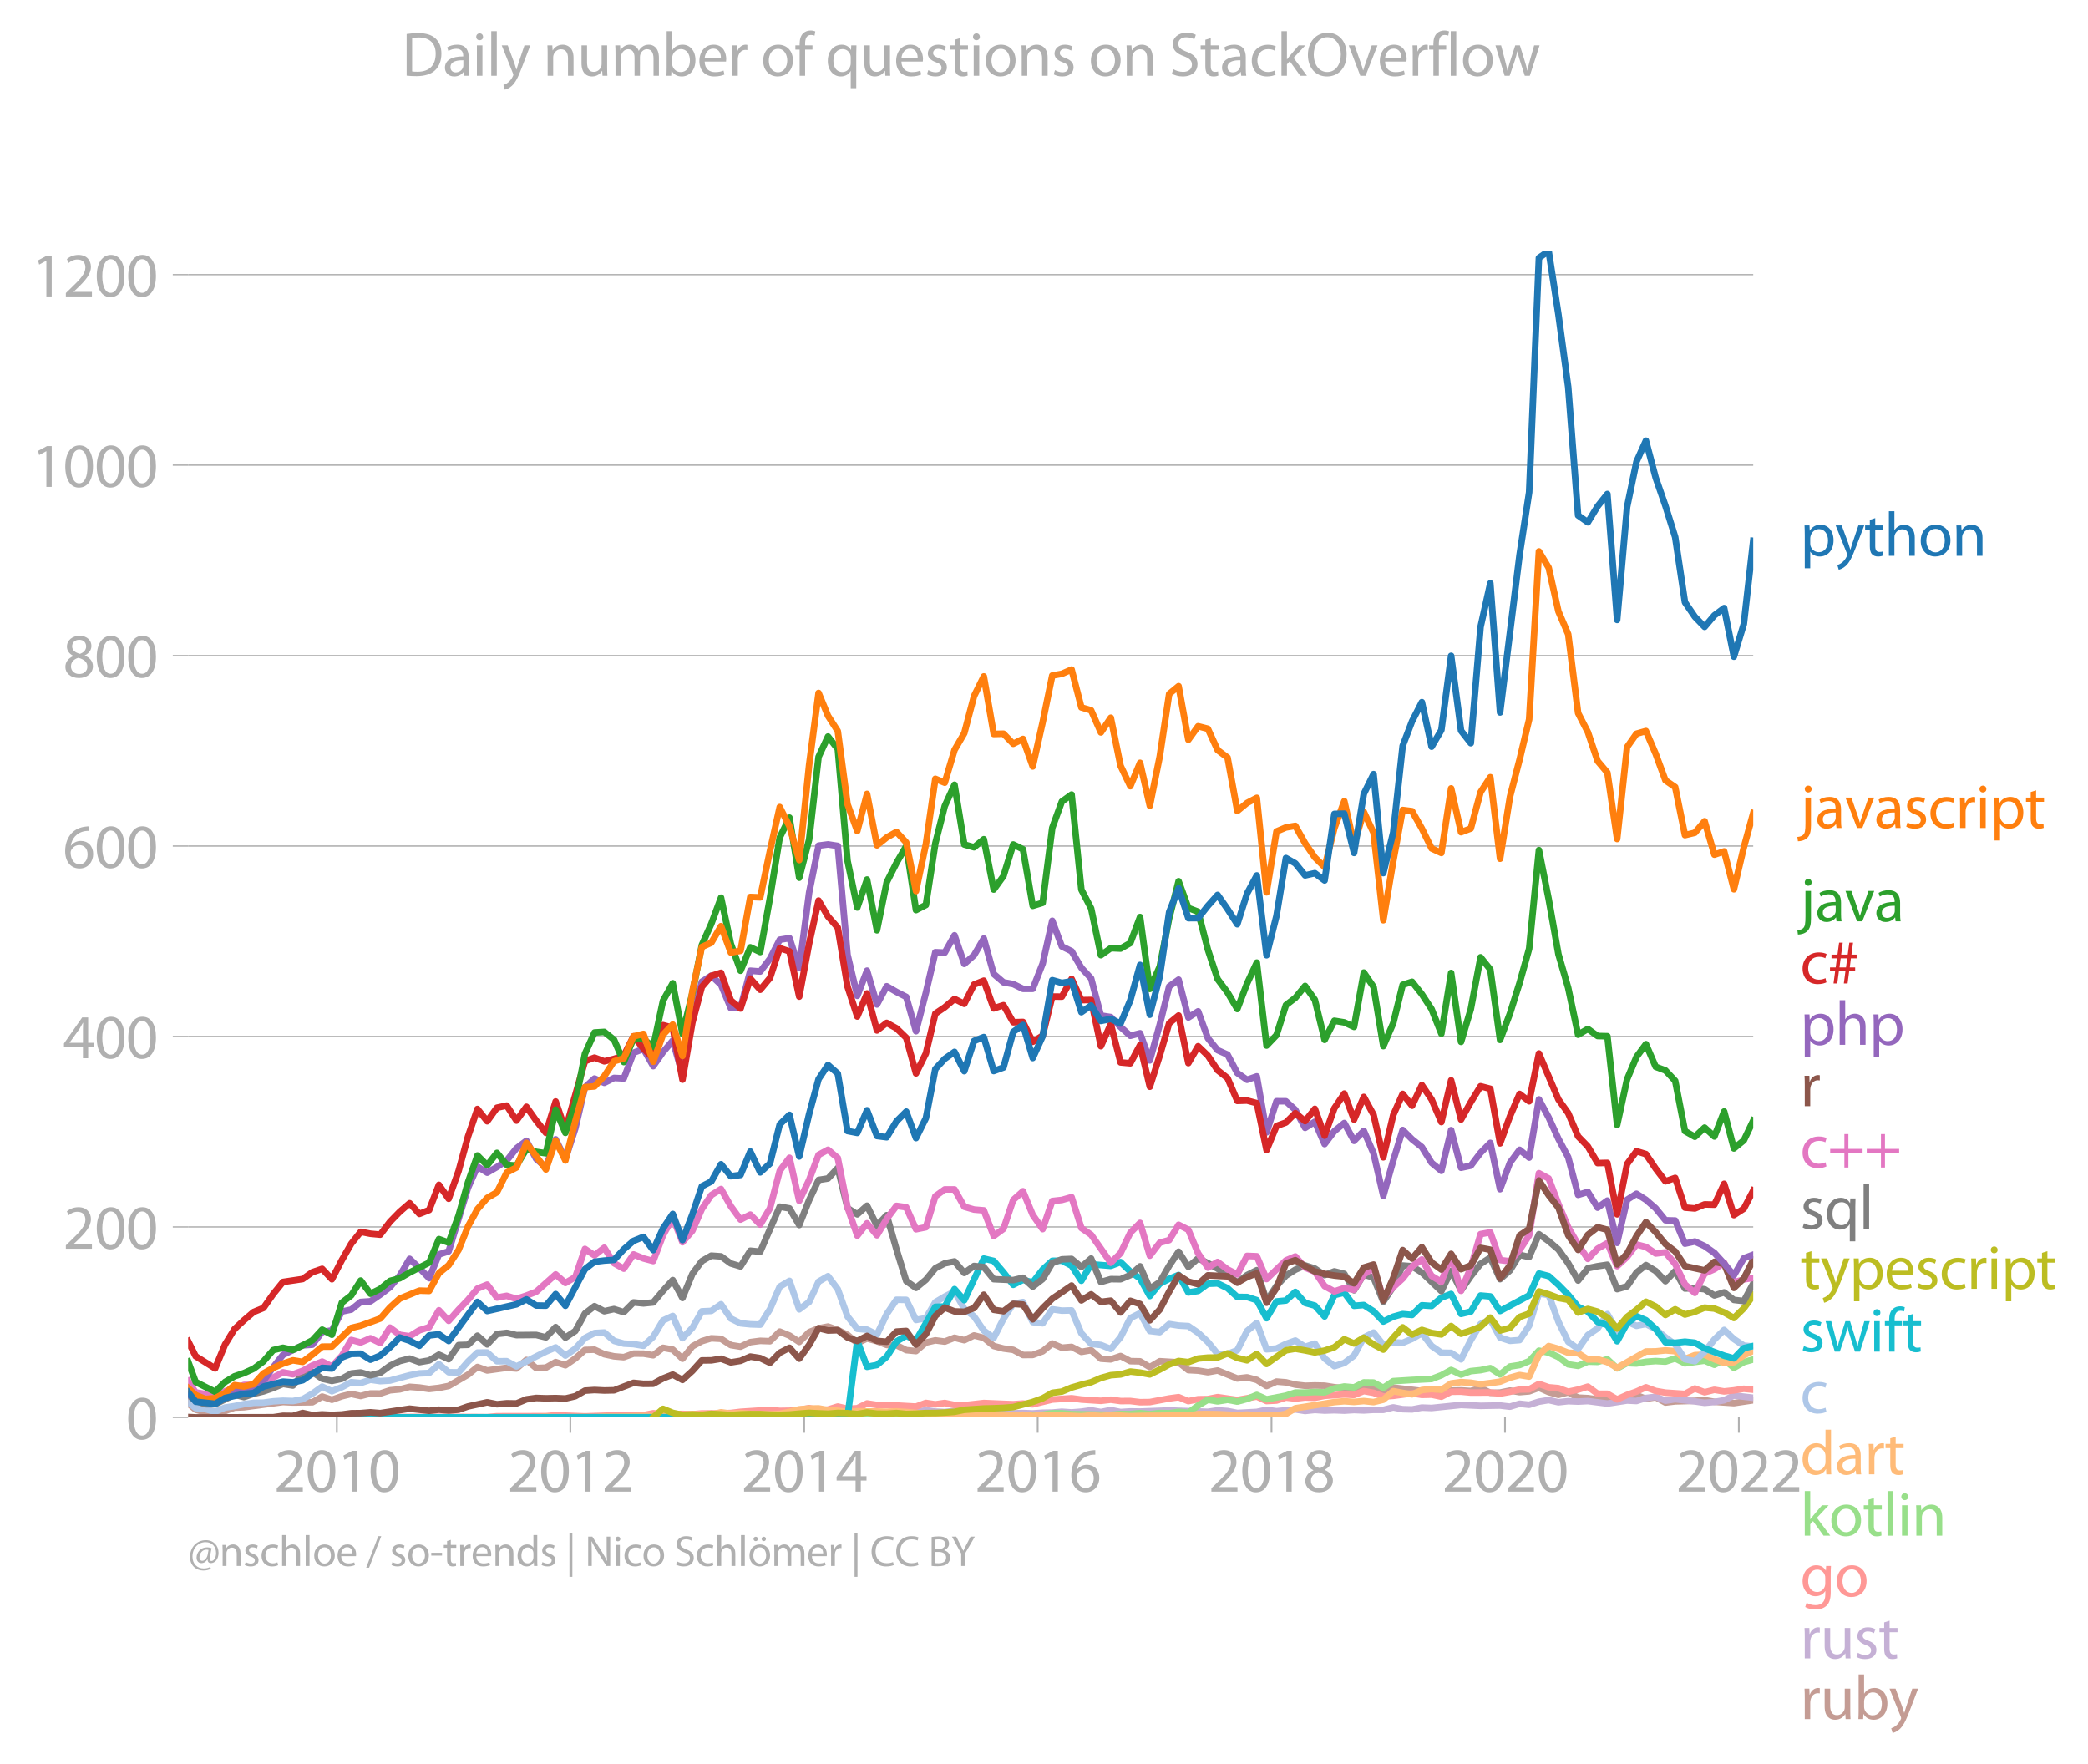 <svg xmlns:xlink="http://www.w3.org/1999/xlink" width="635.248" height="536.703" viewBox="0 0 476.436 402.527" xmlns="http://www.w3.org/2000/svg"><defs><style>*{stroke-linejoin:round;stroke-linecap:butt}</style></defs><g id="figure_1"><path d="M0 402.527h476.436V0H0v402.527z" style="fill:none" id="patch_1"/><g id="axes_1"><path d="M42.926 323.405h357.12V57.293H42.926v266.112z" style="fill:none" id="patch_2"/><g id="matplotlib.axis_1"><g id="xtick_1"><g id="line2d_1"><defs><path id="m4b75456929" d="M0 0v3.5" style="stroke:#b0b0b0;stroke-width:.4"/></defs><use xlink:href="#m4b75456929" x="76.865" y="323.405" style="fill:#b0b0b0;stroke:#b0b0b0;stroke-width:.4"/></g><g style="fill:#b0b0b0" transform="matrix(.14 0 0 -.14 62.502 340.345)" id="text_1"><defs><path id="MyriadPro-Regular-32" d="M2944 0v467H1075v13l333 307c877 845 1434 1466 1434 2234 0 595-378 1209-1274 1209-480 0-890-179-1178-422l180-397c192 160 505 352 883 352 621 0 825-390 825-813-6-627-486-1164-1548-2176L288 346V0h2656z" transform="scale(.016)"/><path id="MyriadPro-Regular-30" d="M1677 4230c-845 0-1447-768-1447-2163C243 691 794-70 1606-70c922 0 1447 780 1447 2195 0 1325-499 2105-1376 2105zm-32-435c582 0 845-672 845-1696 0-1062-276-1734-852-1734-512 0-844 614-844 1696 0 1133 358 1734 851 1734z" transform="scale(.016)"/><path id="MyriadPro-Regular-31" d="M1510 0h544v4160h-480l-908-486 108-429 724 390h12V0z" transform="scale(.016)"/></defs><use xlink:href="#MyriadPro-Regular-32"/><use xlink:href="#MyriadPro-Regular-30" x="51.3"/><use xlink:href="#MyriadPro-Regular-31" x="102.6"/><use xlink:href="#MyriadPro-Regular-30" x="153.9"/></g></g><g id="xtick_2"><use xlink:href="#m4b75456929" x="130.144" y="323.405" style="fill:#b0b0b0;stroke:#b0b0b0;stroke-width:.4" id="line2d_2"/><g style="fill:#b0b0b0" transform="matrix(.14 0 0 -.14 115.781 340.345)" id="text_2"><use xlink:href="#MyriadPro-Regular-32"/><use xlink:href="#MyriadPro-Regular-30" x="51.3"/><use xlink:href="#MyriadPro-Regular-31" x="102.6"/><use xlink:href="#MyriadPro-Regular-32" x="153.9"/></g></g><g id="xtick_3"><use xlink:href="#m4b75456929" x="183.497" y="323.405" style="fill:#b0b0b0;stroke:#b0b0b0;stroke-width:.4" id="line2d_3"/><g style="fill:#b0b0b0" transform="matrix(.14 0 0 -.14 169.134 340.345)" id="text_3"><defs><path id="MyriadPro-Regular-34" d="M2560 0v1133h582v441h-582v2586h-608L96 1504v-371h1933V0h531zM666 1574v13l1017 1415c115 192 218 371 346 614h19c-13-218-19-435-19-653V1574H666z" transform="scale(.016)"/></defs><use xlink:href="#MyriadPro-Regular-32"/><use xlink:href="#MyriadPro-Regular-30" x="51.3"/><use xlink:href="#MyriadPro-Regular-31" x="102.6"/><use xlink:href="#MyriadPro-Regular-34" x="153.9"/></g></g><g id="xtick_4"><use xlink:href="#m4b75456929" x="236.777" y="323.405" style="fill:#b0b0b0;stroke:#b0b0b0;stroke-width:.4" id="line2d_4"/><g style="fill:#b0b0b0" transform="matrix(.14 0 0 -.14 222.414 340.345)" id="text_4"><defs><path id="MyriadPro-Regular-36" d="M2662 4224c-102 0-243-6-409-32-525-64-986-275-1331-614-410-410-704-1056-704-1876C218 621 800-70 1690-70c864 0 1382 704 1382 1465 0 813-518 1344-1254 1344-461 0-807-217-1005-480h-19c96 685 563 1331 1446 1479 160 25 307 32 422 25v461zM1690 365c-589 0-903 505-916 1190 0 103 26 186 64 250 154 301 468 512 807 512 518 0 857-359 857-954s-326-998-806-998h-6z" transform="scale(.016)"/></defs><use xlink:href="#MyriadPro-Regular-32"/><use xlink:href="#MyriadPro-Regular-30" x="51.3"/><use xlink:href="#MyriadPro-Regular-31" x="102.6"/><use xlink:href="#MyriadPro-Regular-36" x="153.9"/></g></g><g id="xtick_5"><use xlink:href="#m4b75456929" x="290.129" y="323.405" style="fill:#b0b0b0;stroke:#b0b0b0;stroke-width:.4" id="line2d_5"/><g style="fill:#b0b0b0" transform="matrix(.14 0 0 -.14 275.766 340.345)" id="text_5"><defs><path id="MyriadPro-Regular-38" d="M1062 2170c-512-218-825-589-825-1114C237 448 762-70 1632-70c794 0 1414 486 1414 1209 0 506-320 871-838 1075v20c512 243 685 620 685 972 0 519-403 1024-1210 1024-729 0-1286-448-1286-1107 0-358 198-717 659-934l6-19zm583-1831c-531 0-851 371-832 794 0 397 262 717 749 857 563-160 915-403 915-908 0-423-327-743-832-743zm6 3488c506 0 704-345 704-678 0-378-275-634-633-755-480 128-794 352-794 768 0 358 256 665 723 665z" transform="scale(.016)"/></defs><use xlink:href="#MyriadPro-Regular-32"/><use xlink:href="#MyriadPro-Regular-30" x="51.3"/><use xlink:href="#MyriadPro-Regular-31" x="102.6"/><use xlink:href="#MyriadPro-Regular-38" x="153.9"/></g></g><g id="xtick_6"><use xlink:href="#m4b75456929" x="343.409" y="323.405" style="fill:#b0b0b0;stroke:#b0b0b0;stroke-width:.4" id="line2d_6"/><g style="fill:#b0b0b0" transform="matrix(.14 0 0 -.14 329.046 340.345)" id="text_6"><use xlink:href="#MyriadPro-Regular-32"/><use xlink:href="#MyriadPro-Regular-30" x="51.3"/><use xlink:href="#MyriadPro-Regular-32" x="102.6"/><use xlink:href="#MyriadPro-Regular-30" x="153.9"/></g></g><g id="xtick_7"><use xlink:href="#m4b75456929" x="396.762" y="323.405" style="fill:#b0b0b0;stroke:#b0b0b0;stroke-width:.4" id="line2d_7"/><g style="fill:#b0b0b0" transform="matrix(.14 0 0 -.14 382.399 340.345)" id="text_7"><use xlink:href="#MyriadPro-Regular-32"/><use xlink:href="#MyriadPro-Regular-30" x="51.3"/><use xlink:href="#MyriadPro-Regular-32" x="102.6"/><use xlink:href="#MyriadPro-Regular-32" x="153.9"/></g></g></g><g id="matplotlib.axis_2"><g id="ytick_1"><path d="M42.926 323.405h357.12" clip-path="url(#p3764c9dfa2)" style="fill:none;stroke:#b0b0b0;stroke-width:.3;stroke-linecap:square" id="line2d_8"/><g id="line2d_9"><defs><path id="m8887b20400" d="M0 0h-3.5" style="stroke:#b0b0b0;stroke-width:.3"/></defs><use xlink:href="#m8887b20400" x="42.926" y="323.405" style="fill:#b0b0b0;stroke:#b0b0b0;stroke-width:.3"/></g><use xlink:href="#MyriadPro-Regular-30" style="fill:#b0b0b0" transform="matrix(.14 0 0 -.14 28.745 328.375)" id="text_8"/></g><g id="ytick_2"><path d="M42.926 279.95h357.12" clip-path="url(#p3764c9dfa2)" style="fill:none;stroke:#b0b0b0;stroke-width:.3;stroke-linecap:square" id="line2d_10"/><use xlink:href="#m8887b20400" x="42.926" y="279.949" style="fill:#b0b0b0;stroke:#b0b0b0;stroke-width:.3" id="line2d_11"/><g style="fill:#b0b0b0" transform="matrix(.14 0 0 -.14 14.382 284.92)" id="text_9"><use xlink:href="#MyriadPro-Regular-32"/><use xlink:href="#MyriadPro-Regular-30" x="51.3"/><use xlink:href="#MyriadPro-Regular-30" x="102.6"/></g></g><g id="ytick_3"><path d="M42.926 236.493h357.12" clip-path="url(#p3764c9dfa2)" style="fill:none;stroke:#b0b0b0;stroke-width:.3;stroke-linecap:square" id="line2d_12"/><use xlink:href="#m8887b20400" x="42.926" y="236.493" style="fill:#b0b0b0;stroke:#b0b0b0;stroke-width:.3" id="line2d_13"/><g style="fill:#b0b0b0" transform="matrix(.14 0 0 -.14 14.382 241.463)" id="text_10"><use xlink:href="#MyriadPro-Regular-34"/><use xlink:href="#MyriadPro-Regular-30" x="51.3"/><use xlink:href="#MyriadPro-Regular-30" x="102.6"/></g></g><g id="ytick_4"><path d="M42.926 193.037h357.12" clip-path="url(#p3764c9dfa2)" style="fill:none;stroke:#b0b0b0;stroke-width:.3;stroke-linecap:square" id="line2d_14"/><use xlink:href="#m8887b20400" x="42.926" y="193.037" style="fill:#b0b0b0;stroke:#b0b0b0;stroke-width:.3" id="line2d_15"/><g style="fill:#b0b0b0" transform="matrix(.14 0 0 -.14 14.382 198.007)" id="text_11"><use xlink:href="#MyriadPro-Regular-36"/><use xlink:href="#MyriadPro-Regular-30" x="51.3"/><use xlink:href="#MyriadPro-Regular-30" x="102.6"/></g></g><g id="ytick_5"><path d="M42.926 149.581h357.12" clip-path="url(#p3764c9dfa2)" style="fill:none;stroke:#b0b0b0;stroke-width:.3;stroke-linecap:square" id="line2d_16"/><use xlink:href="#m8887b20400" x="42.926" y="149.581" style="fill:#b0b0b0;stroke:#b0b0b0;stroke-width:.3" id="line2d_17"/><g style="fill:#b0b0b0" transform="matrix(.14 0 0 -.14 14.382 154.551)" id="text_12"><use xlink:href="#MyriadPro-Regular-38"/><use xlink:href="#MyriadPro-Regular-30" x="51.3"/><use xlink:href="#MyriadPro-Regular-30" x="102.6"/></g></g><g id="ytick_6"><path d="M42.926 106.125h357.12" clip-path="url(#p3764c9dfa2)" style="fill:none;stroke:#b0b0b0;stroke-width:.3;stroke-linecap:square" id="line2d_18"/><use xlink:href="#m8887b20400" x="42.926" y="106.125" style="fill:#b0b0b0;stroke:#b0b0b0;stroke-width:.3" id="line2d_19"/><g style="fill:#b0b0b0" transform="matrix(.14 0 0 -.14 7.2 111.095)" id="text_13"><use xlink:href="#MyriadPro-Regular-31"/><use xlink:href="#MyriadPro-Regular-30" x="51.3"/><use xlink:href="#MyriadPro-Regular-30" x="102.6"/><use xlink:href="#MyriadPro-Regular-30" x="153.9"/></g></g><g id="ytick_7"><path d="M42.926 62.67h357.12" clip-path="url(#p3764c9dfa2)" style="fill:none;stroke:#b0b0b0;stroke-width:.3;stroke-linecap:square" id="line2d_20"/><use xlink:href="#m8887b20400" x="42.926" y="62.669" style="fill:#b0b0b0;stroke:#b0b0b0;stroke-width:.3" id="line2d_21"/><g style="fill:#b0b0b0" transform="matrix(.14 0 0 -.14 7.2 67.64)" id="text_14"><use xlink:href="#MyriadPro-Regular-31"/><use xlink:href="#MyriadPro-Regular-32" x="51.3"/><use xlink:href="#MyriadPro-Regular-30" x="102.6"/><use xlink:href="#MyriadPro-Regular-30" x="153.9"/></g></g></g><path d="m42.926 320.187 1.717 1.466 2.224.593 2.227.03 2.262-.336 2.153-.762 2.152-.086 8.906-1.198 2.262.112 4.454-.056 2.224-1.289 2.226.728 2.263-.8 2.153-.53 2.152.468 2.227-.576 2.226.015 2.226-.739 2.226-.207 2.263-.589 2.226.166 2.228.325 2.224-.245 2.226-.442 4.416-2.569 2.151-1.756 2.228.79 4.452-.615 2.226.169 2.263-1.949 2.226 1.845 2.227-.093 2.225-1.269 2.226.73 2.263-1.55 2.19-1.945 2.187-.066 2.228 1.042 2.226.48 2.226.187 2.226-.805 2.263.007 2.226.37 2.227-1.708 2.225.405 2.226 2.09 2.263-2.832 2.153-1.178 2.151-.651 2.228.116 2.226 1.433 2.226.355 2.226-1.035 2.263-.294 2.226.084 2.227-2.194 2.225.905 2.226 1.457 2.262-2.229 2.153-.88 2.152-.403 2.228.787 2.226 1.106 2.226 1.878 2.226-1.044 2.262.603 2.226.868 2.228.057 2.225 1.124 2.226.215 2.262-1.942 2.153-.502 2.152.278 2.227-.874 2.227.558 2.226-1.08 2.226.548 2.262 1.857 2.226.58 2.228.296 2.224 1.181 2.227-.017 2.262-.827 2.19-1.782 2.188.962 2.227-.19 2.226 1.136 2.226-.383 2.227 1.946 2.262.154 2.226-.767 2.228 1.167 2.224.043 2.226 1.323 2.263-1.345 4.305.259 2.227 1.769 2.226.116 2.226.362 2.226-.39 4.489 1.817 2.228-.254 2.224.58 2.226 1.39 2.263-1.01 2.153.173 2.151.528 2.228.258 2.226-.068 2.226.047 2.226.352 2.263.21 2.226.452 2.227-.683 4.451.834 2.263-.729 6.532.773 2.226.279 2.226.062 2.226-.44 2.263-.036 2.226.142 2.227-.689 2.225 1.095 2.226-.05 2.262-.463 2.19.364 2.188-.182 2.228-.82 2.226.982 2.226.633 2.226-.577 2.262 1.22 2.227.11 2.227.296 2.225-.42 2.226.588 2.262-.512 2.153-.608 2.152.812 2.228-.366 2.226 1.214 2.226-.265 4.488-.128 2.226-.148 2.228.373 4.45.3 4.416-.65h0" clip-path="url(#p3764c9dfa2)" style="fill:none;stroke:#c49c94;stroke-width:1.5;stroke-linecap:square" id="line2d_22"/><path d="M88.98 323.405h33.355l42.186-.087 2.226-.06 4.452.063 11.167-.007 2.262-.19 4.305.078 4.454-.112 2.226-.047 4.488-.549 2.226.238 2.228-.574 2.225.11 2.226-.047 2.262-.449 2.153.306 2.152.108 4.454-.54 2.226.05 4.488.398 4.454.379 2.224-.067 2.227.088 2.262-.154 2.19-.036 2.188-.189 2.227.153 2.226-.174 2.226-.311 2.227.396 2.262-.449 2.226.451 2.228-.143 2.224.034 6.642-.25 8.831.308 2.226-.33 2.263.154 2.226.43 4.452-.232 2.226-.471 2.263.315 4.304-.413 2.228.352 2.226-.233 2.226.146 2.226-.076 2.263.091 2.226-.138 2.227.09 2.225-.134 2.226.007 2.263-.568 2.153.415 2.151.055 2.228-.423 2.226.086 6.715-.687 4.453.204 4.45-.077 2.263.266 2.19-.67 2.188.235 2.228-.704 2.226-.368 2.226.498 2.226-.246 2.262.091 2.227-.113 4.452.565 4.488-.69 2.153.108 2.152-.683 2.228-.277 2.226.887 2.226-.33 4.488.491 2.226.32 2.228-.193 2.225-.386 2.226-1.08 4.415.514h0" clip-path="url(#p3764c9dfa2)" style="fill:none;stroke:#c5b0d5;stroke-width:1.5;stroke-linecap:square" id="line2d_23"/><path d="m71.283 323.405 2.224-.478 2.226.401 6.568.021 20.072-.07 8.795.075 2.226-.208 11.168-.021 2.225-.198 6.678.246 8.868-.29 4.489.017 2.226-.444 2.227.234 4.451-.077 2.263.084 2.153-.2 4.379-.004 2.226-.097 2.226-.266 6.715-.441 2.227.23 2.225-.035 2.226-.161 2.262-.442 2.153.526 2.152-.19 2.228-.689 2.226.515 2.226-.124 2.226-1.096 2.262.343h2.226l6.679.379 2.262-.841 2.153.321 2.152-.307 2.227.455 2.227.057 4.452-.505 4.488.188 2.228.085 2.224-.158 2.227.18 4.452-1.083 4.415-.3 2.226.296 4.453.294 2.262-.26 2.226.308 2.228-.006 2.224.267 2.226-.028 4.416-.825 2.152-.29 2.227.904 2.226-.434 2.226-.037 2.226-.44 4.489.65 4.452-.79 2.226 1.03 2.263-.119 2.153-.691 2.151.243 2.228-.26 2.226.077 2.226-.446 4.489-.31 2.226.115 2.227-.887 2.225.401 2.226.84 2.263-.154 4.304-.568 2.228.346 2.226-.052 2.226.472 2.226-1.137 2.263-.014 2.226.21 4.452-.022 2.226.253 2.262-.406 2.19-.515 2.188-.04 2.228-1.24 2.226.764 2.226.199 2.226.818 2.262-.484 2.227-.682 2.227 1.628 2.225.002 2.226 1.28 2.262-1.015 2.153-.767 2.152-.979 2.228.836 2.226.384 4.452.294 2.262-1.226 2.226.845 2.228-.558 2.225.37 2.226-.237 2.262-.364 2.153.208h0" clip-path="url(#p3764c9dfa2)" style="fill:none;stroke:#ff9896;stroke-width:1.5;stroke-linecap:square" id="line2d_24"/><g style="fill:#1f77b4" transform="matrix(.14 0 0 -.14 410.76 126.822)" id="text_15"><defs><path id="MyriadPro-Regular-70" d="M467-1267h557V416h13c185-307 544-486 953-486 730 0 1408 550 1408 1664 0 940-563 1574-1312 1574-505 0-870-224-1100-602h-13l-26 532H442c12-295 25-615 25-1012v-3353zm557 3059c0 77 19 160 38 230 109 423 468 698 852 698 595 0 921-531 921-1152 0-710-345-1197-941-1197-403 0-742 269-844 659-13 71-26 148-26 231v531z" transform="scale(.016)"/><path id="MyriadPro-Regular-79" d="M58 3098 1203 243c26-70 39-115 39-147s-20-77-45-134c-128-288-320-506-474-628-166-140-352-230-493-275l141-473c141 25 416 121 691 364 384 333 660 877 1063 1940l845 2208h-596l-614-1818c-77-224-141-461-198-646h-13c-51 185-128 428-199 633L672 3098H58z" transform="scale(.016)"/><path id="MyriadPro-Regular-74" d="M595 3667v-569H115v-429h480V979c0-365 58-640 218-806C947 19 1158-70 1421-70c217 0 390 38 499 83l-26 422c-83-25-172-38-326-38-314 0-422 217-422 601v1671h806v429h-806v742l-551-173z" transform="scale(.016)"/><path id="MyriadPro-Regular-68" d="M467 0h563v1869c0 109 7 192 39 269 102 307 390 563 755 563 531 0 717-423 717-922V0h563v1843c0 1069-666 1325-1082 1325-211 0-409-64-576-160-172-96-313-237-403-397h-13v1933H467V0z" transform="scale(.016)"/><path id="MyriadPro-Regular-6f" d="M1779 3168c-857 0-1536-608-1536-1645C243 544 890-70 1728-70c749 0 1542 499 1542 1644 0 948-601 1594-1491 1594zm-13-422c666 0 928-666 928-1191 0-697-403-1203-940-1203-551 0-941 512-941 1190 0 589 288 1204 953 1204z" transform="scale(.016)"/><path id="MyriadPro-Regular-6e" d="M467 0h563v1862c0 96 13 192 39 263 96 313 384 576 755 576 531 0 717-416 717-915V0h563v1850c0 1062-666 1318-1094 1318-512 0-871-288-1024-582h-13l-32 512H442c19-256 25-519 25-839V0z" transform="scale(.016)"/></defs><use xlink:href="#MyriadPro-Regular-70"/><use xlink:href="#MyriadPro-Regular-79" x="56.9"/><use xlink:href="#MyriadPro-Regular-74" x="104"/><use xlink:href="#MyriadPro-Regular-68" x="137.1"/><use xlink:href="#MyriadPro-Regular-6f" x="192.6"/><use xlink:href="#MyriadPro-Regular-6e" x="247.5"/></g><g style="fill:#ff7f0e" transform="matrix(.14 0 0 -.14 410.76 188.928)" id="text_16"><defs><path id="MyriadPro-Regular-6a" d="M-230-1350c300 0 710 102 960 352 275 281 371 672 371 1273v2823H538V493c0-743-58-992-212-1165C192-819-32-890-288-909l58-441zM826 4320c-212 0-359-154-359-352 0-186 135-346 346-346 224 0 358 160 352 346 0 198-135 352-339 352z" transform="scale(.016)"/><path id="MyriadPro-Regular-61" d="M2643 1901c0 621-230 1267-1177 1267-391 0-762-109-1018-275l128-371c218 140 518 230 806 230 634 0 704-461 704-717v-64C890 1978 224 1568 224 819c0-448 320-889 947-889 442 0 775 217 947 460h20l44-390h512c-38 211-51 474-51 742v1159zm-544-858c0-57-13-121-32-179-89-262-345-518-749-518-288 0-531 172-531 537 0 602 698 711 1312 698v-538z" transform="scale(.016)"/><path id="MyriadPro-Regular-76" d="M83 3098 1261 0h537l1216 3098h-588l-602-1741c-102-282-192-538-262-794h-20c-64 256-147 512-249 794L685 3098H83z" transform="scale(.016)"/><path id="MyriadPro-Regular-73" d="M250 147C467 19 781-70 1120-70c736 0 1158 390 1158 934 0 461-275 730-812 934-404 154-589 269-589 525 0 231 185 423 518 423 288 0 512-103 634-180l141 410c-173 102-448 192-762 192-666 0-1069-410-1069-909 0-371 263-678 819-877 416-153 576-300 576-569 0-256-192-461-601-461-282 0-576 115-743 224L250 147z" transform="scale(.016)"/><path id="MyriadPro-Regular-63" d="M2579 538c-160-71-371-154-691-154-614 0-1075 442-1075 1158 0 647 384 1172 1094 1172 307 0 519-71 653-148l128 436c-154 76-448 160-781 160-1011 0-1664-692-1664-1645C243 570 851-70 1786-70c416 0 742 108 889 185l-96 423z" transform="scale(.016)"/><path id="MyriadPro-Regular-72" d="M467 0h557v1651c0 96 13 186 26 263 76 422 358 723 755 723 77 0 134-7 192-19v531c-51 13-96 19-160 19-378 0-717-262-858-678h-25l-20 608H442c19-288 25-602 25-967V0z" transform="scale(.016)"/><path id="MyriadPro-Regular-69" d="M1030 0v3098H467V0h563zM749 4320c-205 0-352-154-352-352 0-192 141-346 339-346 224 0 365 154 358 346 0 198-134 352-345 352z" transform="scale(.016)"/></defs><use xlink:href="#MyriadPro-Regular-6a"/><use xlink:href="#MyriadPro-Regular-61" x="24.3"/><use xlink:href="#MyriadPro-Regular-76" x="72.5"/><use xlink:href="#MyriadPro-Regular-61" x="120.6"/><use xlink:href="#MyriadPro-Regular-73" x="168.8"/><use xlink:href="#MyriadPro-Regular-63" x="208.4"/><use xlink:href="#MyriadPro-Regular-72" x="253.2"/><use xlink:href="#MyriadPro-Regular-69" x="285.9"/><use xlink:href="#MyriadPro-Regular-70" x="309.3"/><use xlink:href="#MyriadPro-Regular-74" x="366.2"/></g><g style="fill:#2ca02c" transform="matrix(.14 0 0 -.14 410.76 210.213)" id="text_17"><use xlink:href="#MyriadPro-Regular-6a"/><use xlink:href="#MyriadPro-Regular-61" x="24.3"/><use xlink:href="#MyriadPro-Regular-76" x="72.5"/><use xlink:href="#MyriadPro-Regular-61" x="120.6"/></g><g style="fill:#d62728" transform="matrix(.14 0 0 -.14 410.76 224.395)" id="text_18"><defs><path id="MyriadPro-Regular-23" d="m1203 1632 122 928h665l-121-928h-666zM979 0l167 1254h665L1645 0h384l166 1254h608v378h-550l115 928h582v378h-524l160 1222h-378l-166-1222h-666l160 1222h-371L998 2938H390v-378h551l-122-928H237v-378h525L595 0h384z" transform="scale(.016)"/></defs><use xlink:href="#MyriadPro-Regular-63"/><use xlink:href="#MyriadPro-Regular-23" x="44.8"/></g><g style="fill:#9467bd" transform="matrix(.14 0 0 -.14 410.76 238.395)" id="text_19"><use xlink:href="#MyriadPro-Regular-70"/><use xlink:href="#MyriadPro-Regular-68" x="56.9"/><use xlink:href="#MyriadPro-Regular-70" x="112.4"/></g><use xlink:href="#MyriadPro-Regular-72" style="fill:#8c564b" transform="matrix(.14 0 0 -.14 410.76 252.395)" id="text_20"/><g style="fill:#e377c2" transform="matrix(.14 0 0 -.14 410.76 266.395)" id="text_21"><defs><path id="MyriadPro-Regular-2b" d="M1702 3405V1901H256v-384h1446V0h410v1517h1446v384H2112v1504h-410z" transform="scale(.016)"/></defs><use xlink:href="#MyriadPro-Regular-63"/><use xlink:href="#MyriadPro-Regular-2b" x="44.8"/><use xlink:href="#MyriadPro-Regular-2b" x="104.4"/></g><g style="fill:#7f7f7f" transform="matrix(.14 0 0 -.14 410.76 280.395)" id="text_22"><defs><path id="MyriadPro-Regular-71" d="M2579-1267h563v3513c0 320 7 589 20 852h-532l-19-468h-13c-153 301-473 538-953 538-653 0-1402-512-1402-1670C243 557 832-70 1555-70c499 0 845 243 1011 550h13v-1747zm0 2528c0-83-19-192-45-269-128-390-441-614-806-614-621 0-915 537-915 1152 0 697 352 1190 934 1190 423 0 723-294 807-640 19-70 25-160 25-237v-582z" transform="scale(.016)"/><path id="MyriadPro-Regular-6c" d="M467 0h563v4544H467V0z" transform="scale(.016)"/></defs><use xlink:href="#MyriadPro-Regular-73"/><use xlink:href="#MyriadPro-Regular-71" x="39.6"/><use xlink:href="#MyriadPro-Regular-6c" x="95.9"/></g><g style="fill:#bcbd22" transform="matrix(.14 0 0 -.14 410.76 294.073)" id="text_23"><defs><path id="MyriadPro-Regular-65" d="M2957 1446c6 58 19 148 19 263 0 569-269 1459-1280 1459-902 0-1453-736-1453-1670C243 563 813-70 1766-70c493 0 832 108 1031 198l-96 403c-211-89-455-160-858-160-563 0-1049 314-1062 1075h2176zM787 1850c45 390 295 915 864 915 634 0 787-557 781-915H787z" transform="scale(.016)"/></defs><use xlink:href="#MyriadPro-Regular-74"/><use xlink:href="#MyriadPro-Regular-79" x="33.1"/><use xlink:href="#MyriadPro-Regular-70" x="80.2"/><use xlink:href="#MyriadPro-Regular-65" x="137.1"/><use xlink:href="#MyriadPro-Regular-73" x="187.2"/><use xlink:href="#MyriadPro-Regular-63" x="226.8"/><use xlink:href="#MyriadPro-Regular-72" x="271.6"/><use xlink:href="#MyriadPro-Regular-69" x="304.3"/><use xlink:href="#MyriadPro-Regular-70" x="327.7"/><use xlink:href="#MyriadPro-Regular-74" x="384.6"/></g><g style="fill:#17becf" transform="matrix(.14 0 0 -.14 410.76 308.395)" id="text_24"><defs><path id="MyriadPro-Regular-77" d="M115 3098 1050 0h512l499 1472c109 333 205 653 281 1024h13c77-365 167-672 275-1018L3104 0h512l998 3098h-556l-442-1556c-102-364-186-691-237-1004h-19c-70 313-160 640-275 1011l-480 1549h-474l-505-1575c-103-339-205-672-276-985h-19c-57 320-141 640-230 985L691 3098H115z" transform="scale(.016)"/><path id="MyriadPro-Regular-66" d="M1082 0v2669h748v429h-748v166c0 474 121 896 601 896 160 0 275-32 359-70l76 435c-108 45-281 89-480 89-262 0-544-83-755-288-262-249-358-646-358-1081v-147H90v-429h435V0h557z" transform="scale(.016)"/></defs><use xlink:href="#MyriadPro-Regular-73"/><use xlink:href="#MyriadPro-Regular-77" x="39.6"/><use xlink:href="#MyriadPro-Regular-69" x="113.2"/><use xlink:href="#MyriadPro-Regular-66" x="136.6"/><use xlink:href="#MyriadPro-Regular-74" x="165.8"/></g><use xlink:href="#MyriadPro-Regular-63" style="fill:#aec7e8" transform="matrix(.14 0 0 -.14 410.76 322.395)" id="text_25"/><g style="fill:#ffbb78" transform="matrix(.14 0 0 -.14 410.76 336.395)" id="text_26"><defs><path id="MyriadPro-Regular-64" d="M2579 4544V2694h-13c-140 250-460 474-934 474-755 0-1395-634-1389-1664C243 563 819-70 1568-70c506 0 883 262 1056 608h13l25-538h506c-19 211-26 525-26 800v3744h-563zm0-3245c0-89-6-166-25-243-103-422-448-672-826-672-608 0-915 518-915 1146 0 684 345 1196 928 1196 422 0 729-294 813-652 19-71 25-167 25-237v-538z" transform="scale(.016)"/></defs><use xlink:href="#MyriadPro-Regular-64"/><use xlink:href="#MyriadPro-Regular-61" x="56.4"/><use xlink:href="#MyriadPro-Regular-72" x="104.6"/><use xlink:href="#MyriadPro-Regular-74" x="137.3"/></g><g style="fill:#98df8a" transform="matrix(.14 0 0 -.14 410.76 350.395)" id="text_27"><defs><path id="MyriadPro-Regular-6b" d="M1024 4544H467V0h557v1165l288 320L2381 0h685L1702 1824l1197 1274h-678l-909-1069c-90-109-198-243-275-352h-13v2867z" transform="scale(.016)"/></defs><use xlink:href="#MyriadPro-Regular-6b"/><use xlink:href="#MyriadPro-Regular-6f" x="46.9"/><use xlink:href="#MyriadPro-Regular-74" x="101.8"/><use xlink:href="#MyriadPro-Regular-6c" x="134.9"/><use xlink:href="#MyriadPro-Regular-69" x="158.5"/><use xlink:href="#MyriadPro-Regular-6e" x="181.9"/></g><g style="fill:#ff9896" transform="matrix(.14 0 0 -.14 410.76 364.24)" id="text_28"><defs><path id="MyriadPro-Regular-67" d="M3110 2246c0 378 13 628 26 852h-493l-25-468h-13c-135 256-429 538-967 538-710 0-1395-595-1395-1645C243 666 794 13 1562 13c480 0 812 230 985 518h13V186c0-781-422-1082-998-1082-384 0-704 115-909 243l-141-429c250-166 659-256 1030-256 391 0 826 90 1127 372 301 268 441 704 441 1414v1798zm-556-928c0-96-13-204-45-300-122-359-435-576-781-576-608 0-915 505-915 1113 0 717 384 1171 921 1171 410 0 685-268 788-595 25-77 32-160 32-256v-557z" transform="scale(.016)"/></defs><use xlink:href="#MyriadPro-Regular-67"/><use xlink:href="#MyriadPro-Regular-6f" x="55.9"/></g><g style="fill:#c5b0d5" transform="matrix(.14 0 0 -.14 410.76 378.395)" id="text_29"><defs><path id="MyriadPro-Regular-75" d="M3059 3098h-563V1197c0-103-19-205-51-288-103-250-365-512-743-512-512 0-691 397-691 985v1716H448V1286C448 198 1030-70 1517-70c550 0 877 326 1024 576h13l32-506h499c-19 243-26 525-26 845v2253z" transform="scale(.016)"/></defs><use xlink:href="#MyriadPro-Regular-72"/><use xlink:href="#MyriadPro-Regular-75" x="32.7"/><use xlink:href="#MyriadPro-Regular-73" x="87.8"/><use xlink:href="#MyriadPro-Regular-74" x="127.4"/></g><g style="fill:#c49c94" transform="matrix(.14 0 0 -.14 410.76 392.234)" id="text_30"><defs><path id="MyriadPro-Regular-62" d="M467 800c0-275-13-589-25-800h486l26 512h19c230-410 589-582 1037-582 691 0 1388 550 1388 1657 7 941-537 1581-1305 1581-499 0-858-224-1056-570h-13v1946H467V800zm557 998c0 90 19 167 32 231 115 429 474 691 858 691 601 0 921-531 921-1152 0-710-352-1190-941-1190-409 0-736 268-844 659-13 64-26 134-26 205v556z" transform="scale(.016)"/></defs><use xlink:href="#MyriadPro-Regular-72"/><use xlink:href="#MyriadPro-Regular-75" x="32.7"/><use xlink:href="#MyriadPro-Regular-62" x="87.8"/><use xlink:href="#MyriadPro-Regular-79" x="144.7"/></g><g style="fill:#b0b0b0" transform="matrix(.097 0 0 -.097 42.926 357.303)" id="text_31"><defs><path id="MyriadPro-Regular-40" d="M2867 1632c-70-397-409-870-781-870-281 0-422 204-422 486 0 621 454 1152 1018 1152 147 0 256-26 320-45l-135-723zm384-1773c-262-147-601-224-966-224-947 0-1645 666-1645 1735 0 1299 877 2131 1920 2131 992 0 1549-672 1549-1600 0-743-365-1178-691-1171-212 6-288 230-192 716l217 1159c-166 77-409 134-685 134-889 0-1516-723-1516-1517 0-505 320-806 691-806 384 0 678 186 902 563h26c-19-390 217-563 473-563 602 0 1140 563 1140 1523 0 1069-749 1856-1863 1856-1421 0-2336-1145-2336-2464C275 96 1165-672 2214-672c429 0 788 70 1140 256l-103 275z" transform="scale(.016)"/><path id="MyriadPro-Regular-2f" d="m422-256 1792 4640h-435L-6-256h428z" transform="scale(.016)"/><path id="MyriadPro-Regular-2d" d="M192 1939v-416h1581v416H192z" transform="scale(.016)"/><path id="MyriadPro-Regular-7c" d="M550 4800v-6400h429v6400H550z" transform="scale(.016)"/><path id="MyriadPro-Regular-4e" d="M1011 0v1843c0 717-13 1235-45 1779l20 7c217-467 505-960 806-1440L3162 0h563v4314h-525V2509c0-672 13-1197 64-1773l-13-6c-205 441-454 896-774 1401L1094 4314H486V0h525z" transform="scale(.016)"/><path id="MyriadPro-Regular-53" d="M269 211C499 58 954-70 1370-70c1017 0 1510 582 1510 1248 0 633-371 985-1101 1267-595 230-857 429-857 832 0 294 224 646 812 646 391 0 679-128 820-205l153 455c-192 109-512 211-953 211-839 0-1396-499-1396-1171 0-608 436-973 1140-1223 582-224 812-454 812-857 0-435-332-736-902-736-384 0-749 128-998 281L269 211z" transform="scale(.016)"/><path id="MyriadPro-Regular-f6" d="M1165 3648c185 0 313 154 313 326 0 186-134 327-313 327s-327-147-327-327c0-172 135-326 320-326h7zm1184 0c185 0 313 154 313 326 0 186-134 327-313 327s-320-147-320-327c0-172 128-326 313-326h7zm-570-480c-857 0-1536-608-1536-1645C243 544 890-70 1728-70c749 0 1542 499 1542 1644 0 948-601 1594-1491 1594zm-13-422c666 0 928-666 928-1191 0-697-403-1203-940-1203-551 0-941 512-941 1190 0 589 288 1204 953 1204z" transform="scale(.016)"/><path id="MyriadPro-Regular-6d" d="M467 0h551v1869c0 96 12 192 44 275 90 282 346 563 698 563 429 0 646-358 646-851V0h551v1914c0 102 19 204 45 281 96 275 345 512 665 512 455 0 672-358 672-953V0h551v1824c0 1075-608 1344-1018 1344-294 0-499-77-685-218-128-96-249-230-345-403h-13c-135 365-455 621-877 621-512 0-800-275-973-570h-19l-26 500H442c19-256 25-519 25-839V0z" transform="scale(.016)"/><path id="MyriadPro-Regular-43" d="M3386 582c-224-108-570-179-909-179-1050 0-1658 679-1658 1735 0 1132 672 1779 1683 1779 359 0 660-77 871-179l134 454c-147 77-486 192-1024 192-1337 0-2253-915-2253-2266C230 704 1146-70 2362-70c524 0 934 108 1139 211l-115 441z" transform="scale(.016)"/><path id="MyriadPro-Regular-42" d="M486 13c186-26 480-51 864-51 704 0 1191 128 1492 403 217 211 364 493 364 864 0 640-480 979-889 1081v13c454 167 729 531 729 947 0 340-134 596-358 762-269 218-627 314-1184 314-390 0-774-39-1018-90V13zm557 3865c90 20 237 39 493 39 563 0 947-199 947-704 0-416-345-723-934-723h-506v1388zm0-1811h461c608 0 1114-243 1114-832 0-627-532-838-1108-838-198 0-358 6-467 25v1645z" transform="scale(.016)"/><path id="MyriadPro-Regular-59" d="M2010 0v1837l1446 2477h-634l-620-1191c-167-326-314-608-436-889h-12c-135 300-263 563-429 889L717 4314H83l1363-2484V0h564z" transform="scale(.016)"/></defs><use xlink:href="#MyriadPro-Regular-40"/><use xlink:href="#MyriadPro-Regular-6e" x="73.7"/><use xlink:href="#MyriadPro-Regular-73" x="129.2"/><use xlink:href="#MyriadPro-Regular-63" x="168.8"/><use xlink:href="#MyriadPro-Regular-68" x="213.6"/><use xlink:href="#MyriadPro-Regular-6c" x="269.1"/><use xlink:href="#MyriadPro-Regular-6f" x="292.7"/><use xlink:href="#MyriadPro-Regular-65" x="347.6"/><use xlink:href="#MyriadPro-Regular-20" x="397.7"/><use xlink:href="#MyriadPro-Regular-2f" x="418.9"/><use xlink:href="#MyriadPro-Regular-20" x="453.2"/><use xlink:href="#MyriadPro-Regular-73" x="474.4"/><use xlink:href="#MyriadPro-Regular-6f" x="514"/><use xlink:href="#MyriadPro-Regular-2d" x="568.9"/><use xlink:href="#MyriadPro-Regular-74" x="599.6"/><use xlink:href="#MyriadPro-Regular-72" x="632.7"/><use xlink:href="#MyriadPro-Regular-65" x="665.4"/><use xlink:href="#MyriadPro-Regular-6e" x="715.5"/><use xlink:href="#MyriadPro-Regular-64" x="771"/><use xlink:href="#MyriadPro-Regular-73" x="827.4"/><use xlink:href="#MyriadPro-Regular-20" x="867"/><use xlink:href="#MyriadPro-Regular-7c" x="888.2"/><use xlink:href="#MyriadPro-Regular-20" x="912.1"/><use xlink:href="#MyriadPro-Regular-4e" x="933.3"/><use xlink:href="#MyriadPro-Regular-69" x="999.1"/><use xlink:href="#MyriadPro-Regular-63" x="1022.5"/><use xlink:href="#MyriadPro-Regular-6f" x="1067.3"/><use xlink:href="#MyriadPro-Regular-20" x="1122.2"/><use xlink:href="#MyriadPro-Regular-53" x="1143.4"/><use xlink:href="#MyriadPro-Regular-63" x="1192.7"/><use xlink:href="#MyriadPro-Regular-68" x="1237.5"/><use xlink:href="#MyriadPro-Regular-6c" x="1293"/><use xlink:href="#MyriadPro-Regular-f6" x="1316.6"/><use xlink:href="#MyriadPro-Regular-6d" x="1371.5"/><use xlink:href="#MyriadPro-Regular-65" x="1454.9"/><use xlink:href="#MyriadPro-Regular-72" x="1505"/><use xlink:href="#MyriadPro-Regular-20" x="1537.7"/><use xlink:href="#MyriadPro-Regular-7c" x="1558.9"/><use xlink:href="#MyriadPro-Regular-20" x="1582.8"/><use xlink:href="#MyriadPro-Regular-43" x="1604"/><use xlink:href="#MyriadPro-Regular-43" x="1662"/><use xlink:href="#MyriadPro-Regular-20" x="1720"/><use xlink:href="#MyriadPro-Regular-42" x="1741.2"/><use xlink:href="#MyriadPro-Regular-59" x="1795.4"/></g><g style="fill:#b0b0b0" transform="matrix(.14 0 0 -.14 91.7 17.293)" id="text_32"><defs><path id="MyriadPro-Regular-44" d="M486 13c282-32 615-51 1012-51 838 0 1504 217 1907 620 403 397 621 973 621 1677 0 698-224 1197-608 1549-378 352-948 538-1748 538-441 0-844-39-1184-90V13zm557 3833c147 32 365 58 653 58 1178 0 1754-646 1747-1664 0-1165-646-1830-1837-1830-217 0-422 6-563 32v3404z" transform="scale(.016)"/><path id="MyriadPro-Regular-4f" d="M2234 4384c-1152 0-2004-896-2004-2266C230 813 1030-70 2170-70c1100 0 2003 787 2003 2272 0 1280-762 2182-1939 2182zm-26-454c928 0 1376-896 1376-1754 0-979-499-1792-1382-1792-877 0-1376 826-1376 1747 0 947 460 1799 1382 1799z" transform="scale(.016)"/></defs><use xlink:href="#MyriadPro-Regular-44"/><use xlink:href="#MyriadPro-Regular-61" x="66.6"/><use xlink:href="#MyriadPro-Regular-69" x="114.8"/><use xlink:href="#MyriadPro-Regular-6c" x="138.2"/><use xlink:href="#MyriadPro-Regular-79" x="161.8"/><use xlink:href="#MyriadPro-Regular-20" x="208.9"/><use xlink:href="#MyriadPro-Regular-6e" x="230.1"/><use xlink:href="#MyriadPro-Regular-75" x="285.6"/><use xlink:href="#MyriadPro-Regular-6d" x="340.7"/><use xlink:href="#MyriadPro-Regular-62" x="424.1"/><use xlink:href="#MyriadPro-Regular-65" x="481"/><use xlink:href="#MyriadPro-Regular-72" x="531.1"/><use xlink:href="#MyriadPro-Regular-20" x="563.8"/><use xlink:href="#MyriadPro-Regular-6f" x="585"/><use xlink:href="#MyriadPro-Regular-66" x="639.9"/><use xlink:href="#MyriadPro-Regular-20" x="669.1"/><use xlink:href="#MyriadPro-Regular-71" x="690.3"/><use xlink:href="#MyriadPro-Regular-75" x="746.6"/><use xlink:href="#MyriadPro-Regular-65" x="801.7"/><use xlink:href="#MyriadPro-Regular-73" x="851.8"/><use xlink:href="#MyriadPro-Regular-74" x="891.4"/><use xlink:href="#MyriadPro-Regular-69" x="924.5"/><use xlink:href="#MyriadPro-Regular-6f" x="947.9"/><use xlink:href="#MyriadPro-Regular-6e" x="1002.8"/><use xlink:href="#MyriadPro-Regular-73" x="1058.3"/><use xlink:href="#MyriadPro-Regular-20" x="1097.9"/><use xlink:href="#MyriadPro-Regular-6f" x="1119.1"/><use xlink:href="#MyriadPro-Regular-6e" x="1174"/><use xlink:href="#MyriadPro-Regular-20" x="1229.5"/><use xlink:href="#MyriadPro-Regular-53" x="1250.7"/><use xlink:href="#MyriadPro-Regular-74" x="1300"/><use xlink:href="#MyriadPro-Regular-61" x="1333.1"/><use xlink:href="#MyriadPro-Regular-63" x="1381.3"/><use xlink:href="#MyriadPro-Regular-6b" x="1426.1"/><use xlink:href="#MyriadPro-Regular-4f" x="1473"/><use xlink:href="#MyriadPro-Regular-76" x="1541.9"/><use xlink:href="#MyriadPro-Regular-65" x="1590"/><use xlink:href="#MyriadPro-Regular-72" x="1640.1"/><use xlink:href="#MyriadPro-Regular-66" x="1672.8"/><use xlink:href="#MyriadPro-Regular-6c" x="1702"/><use xlink:href="#MyriadPro-Regular-6f" x="1725.6"/><use xlink:href="#MyriadPro-Regular-77" x="1780.5"/></g><path d="m91.206 323.405 37.807-.014 20.035.014 37.733-.015 15.546-.079 2.228-.039 4.45.042 15.474-.105 4.488.066 4.452-.457 2.227.09 2.262-.127 2.19-.335 2.188.027 2.227.186 8.941.15 2.226-.179 2.228.011 2.224-.214 2.226.235 2.263-.266 2.153.062 2.152-.322 2.227.226 2.226-1.662 2.226-1.322 2.226.382 2.263-.371 2.226.417 2.228-.6 2.224-.921 2.226.992 4.416-.83 2.151-.705 2.228.007 2.226-.126 2.226.075 2.226-.895 2.263-.449 2.226.207 2.227-1.132 2.225.03 2.226 1.196 2.263-1.52 4.304-.267 4.454-.224 2.226-.85 2.226-1.21 2.263 1.058 2.226-.79 2.227-.22 2.225-.46 2.226 1.427 2.262-1.8 2.19-.337 2.188-.89 2.228-2.384 2.226.435 2.226 1.021 2.226 1.664 2.262.343 2.227-.971 2.227.06 2.225-.589 2.226 2.068 2.262-1.199 2.153.093 2.152-.387 2.228-.17 2.226.128 2.226-.729 2.226 1.121 4.488-.614 2.228.944 2.225-1.16 2.226 1.854 2.262-1.304 2.153-.606h0" clip-path="url(#p3764c9dfa2)" style="fill:none;stroke:#98df8a;stroke-width:1.5;stroke-linecap:square" id="line2d_25"/><path d="m120.109 323.405 2.226-.014 2.227-.112 2.225.097 2.226.001 2.263-.028 2.19-.026 2.187.054 2.228-.146 2.226.013 2.226-.02 2.226-.057 2.263-.056 2.226.055 2.227-.329 2.225.018 2.226-.06 2.263-.098 2.153.04 2.151.037 2.228-.528 2.226.297 2.226-.13 2.226.186 2.263.042 2.226.069 2.227-.11 2.225-.455 2.226-.583 2.262-.168 2.153-.045 2.152.388 2.228.147 2.226.323 2.226-.2 2.226.052h2.262l2.226.057 2.228-.078 2.225.143 2.226.215 2.262.217 2.153-.162 2.152.148 2.227-.128 2.227.177 2.226.178 2.226-.094 2.262.246 2.226-.007 2.228-.085 2.224-.09 2.227.28 2.262-.147 2.19-.086 2.188.156 2.227.051 2.226.096 2.226-.19 2.227.134 2.262-.14 2.226.064 2.228.118 2.224-.06 2.226-.038h2.263l2.153-.025 2.152-.017 2.227.03 2.226-.367 2.226-.01 2.226.031 2.263.105 2.226.11 2.228-.124 2.224.153 2.226-.013 2.263.057 2.153-.35 2.151-1.29 2.228-.345 2.226-.356 2.226-.354 2.226-.354 2.263-.19 2.226.153 2.227-.202 2.225.238 2.226-.54 2.263-1.962 2.153.406 2.151.33 2.228-.979 2.226-.24 2.226.197 2.226-1.473 2.263-.294 2.226.144 2.227.353 2.225-.28 2.226-.322 2.262-.905 2.19-.602 2.188.357 2.228-4.989 2.226-1.985 2.226.645 2.226.89 2.262.098 2.227 1.431 2.227-.05 2.225.659 2.226 1.29 2.262-1.276 2.153-1.225 2.152-1.221 2.228-.023 2.226-.23 2.226.179 2.226 1.791 2.262-.883 2.226-.097 2.228 1.029 2.225.84 2.226-.153 2.262-1.57 2.153-1.05" clip-path="url(#p3764c9dfa2)" style="fill:none;stroke:#ffbb78;stroke-width:1.5;stroke-linecap:square" id="line2d_26"/><path d="m42.926 319.983 1.717 1.298 2.224.248 2.227.58 2.262-.954 2.153-.326 2.152-.445 2.227-.303 2.226-.04 2.226-.3 2.227-.135 2.262.07 2.226-.414 2.228-1.282 2.224-1.586 2.226 1.046 2.263-.925 2.153-1.134 2.152.188 2.227-.754 2.226.32 2.226-.131 4.489-1.208 2.226-.422 2.228-.097 2.224-2.01 2.226 1.842 2.263.028 2.153-2.474 2.151-2.047 2.228-.015 2.226 1.999 2.226-.014 2.226 1.191 4.489-2.27 2.227-1.115 2.225-.95 2.226 1.86 2.263-1.57 2.19-2.444 2.187-1.123 2.228-.127 2.226 1.908 2.226.627 2.226.116 2.263.385 2.226-2.044 2.227-3.738 2.225-1.034 2.226 5.078 2.263-2.37 2.153-3.757 2.151-.097 2.228-1.52 2.226 3.258 2.226 1.088 2.226.23 2.263.077 2.226-3.537 2.227-5.133 2.225-1.32 2.226 6.5 2.262-1.683 2.153-4.645 2.152-1.242 2.228 2.981 2.226 6.214 2.226 2.818 2.226.182 2.262 1.143 2.226-4.693 2.228-3.262 2.225.025 2.226 4.586 2.262-.406 2.153-3.651 2.152-1.276 2.227-1.165 2.227 3.961 2.226 1.731 2.226 3.232 2.262 1.675 2.226-4.363 2.228-3.417 2.224-.415 2.227 4.578 2.262.273 2.19-3.196 2.188.309 2.227-.052 2.226 5.231 2.226 2.403 2.227.254 2.262.911 2.226-2.679 2.228-4.358 2.224-1.132 2.226 4.069 2.263.26 2.153-1.844 2.152.343 2.227.12 2.226 1.527 2.226 2.087 2.226 2.756 2.263.007 2.226-.858 2.228-4.398 2.224-1.845 2.226 6.022 2.263-.182 2.153-1.032 2.151-.783 2.228 1.443 2.226-.743 2.226 3.394 2.226 1.758 2.263-.729 2.226-1.68 2.227-4.137 2.225-1.122 2.226 2.79 2.263-.568 2.153.113 2.151-.905 2.228-1.278 2.226 2.897 2.226 1.543 2.226.034 2.263 1.486 2.226-4.374 2.227-3.686 2.225-1.058 2.226 4.149 2.262.736 2.19-.171 2.188-3.278 2.228-7.346 2.226.33 2.226 6.109 2.226 4.566 2.262 1.633 2.227-3.172 2.227-1.51 2.225-3.27 2.226 3.817 2.262-2.082 2.153.958 2.152-.425 2.228 1.165 2.226 1.87 2.226 1.643 2.226 3.354 2.262.463 2.226-2.151 2.228-2.819 2.225-2.171 2.226 2.08 2.262 1.5 2.153.209h0" clip-path="url(#p3764c9dfa2)" style="fill:none;stroke:#aec7e8;stroke-width:1.5;stroke-linecap:square" id="line2d_27"/><path d="m49.094 323.405 37.66-.007 106.633-.063 2.226-17.392 2.226 5.925 2.262-.413 2.226-1.876 2.228-3.493 2.225-1.309 2.226 1.078 4.415-7.67 2.152-.082 2.227-3.973 2.227 2.543 4.452-9.505 2.262.533 2.226 2.605 2.228 2.848 2.224-1.139 2.227.592 2.262-2.93 2.19-2.003 2.188-.022 2.227 1.14 2.226 3.437 2.226-3.763 4.49.364 2.225-.863 2.228 2.166 2.224 1.55 2.226 4.03 2.263-2.811 2.153-1.103 2.152-.888 2.227 3.994 2.226-.356 2.226-1.628 2.226-.09 2.263 1.087 2.226 2.008 2.228.01 2.224.722 2.226 4.115 2.263-3.82 2.153-.211 2.151-1.969 2.228 2.515 2.226.611 2.226 2.482 2.226-4.893 2.263-.533 2.226 2.992 2.227-.18 2.225 1.426 2.226 2.344 2.263-1.1 2.153-.599 2.151.192 2.228-2.206 2.226.152 2.226-1.89 2.226-.843 2.263 4.549 2.226-.527 2.227-3.665 2.225.203 2.226 3.33 6.64-3.56 2.228-4.992 2.226.576 2.226 2.003 2.226 2.265 2.262 2.74 2.227 1.115 2.227 2.334 2.225.737 2.226 3.679 2.262-4.087 2.153-1.632 2.152.91 2.228 1.999 2.226 3.048 2.226.124 2.226-.257 2.262.238 2.226 1.28 4.453 1.665 2.226.623 2.262-2.341 2.153-.49h0" clip-path="url(#p3764c9dfa2)" style="fill:none;stroke:#17becf;stroke-width:1.5;stroke-linecap:square" id="line2d_28"/><path d="m149.048 323.405 2.227-1.941 2.225.905 2.226.468 2.263-.105 2.153.13 2.151-.27 2.228.132 2.226.148 2.226-.148 2.226-.076 2.263.007 2.226.127 2.227.048 2.225-.077 2.226-.203 2.262-.175 2.153.107 2.152.089 2.228-.18 2.226.047 2.226.2 2.226-.361 2.262.273 2.226.022 2.228-.162 2.225.22 2.226-.066 2.262-.154 2.153-.006 2.152-.106 2.227-.16 2.227-.464 2.226-.145 2.226-.15 2.262-.056 2.226-.09 2.228-.183 2.224-.585 2.227-.585 2.262-.82 2.19-1.26 2.188-.282 2.227-.928 2.226-.642 2.226-.568 2.227-.967 2.262-.631 2.226-.169 2.228-.665 2.224.245 2.226.413 2.263-1.107 2.153-1.168 2.152-.794 2.227.266 2.226-.82 2.226-.209 2.226-.036 2.263-.933 2.226 1.042 2.228.542 2.224-1.462 2.226 2.29 2.263-1.613 2.153-1.494 2.151-.37 2.228.39 2.226.451 2.226-.414 2.226-.756 2.263-1.83 2.226.956 2.227-1.32 2.225 1.544 2.226 1.182 2.263-2.74 2.153-2.339 2.151 1.645 2.228-1.065 2.226.7 2.226.343 2.226-1.927 2.263 1.767 2.226-.752 2.227-.86 2.225-2.074 2.226 2.95 2.262-.61 2.19-2.48 2.188-.772 2.228-5.063 2.226.66 2.226.832 2.226.403 2.262 2.922 2.227-.826 2.227.616 2.225 1.34 2.226 2.522 2.262-2.65 2.153-1.633 2.152-1.836 2.228 1.083 2.226 1.938 2.226-1.3 2.226 1.202 2.262-.63 2.226-.949 2.228.212 2.225.882 2.226 1.27 2.262-2.215 2.153-2.955" clip-path="url(#p3764c9dfa2)" style="fill:none;stroke:#bcbd22;stroke-width:1.5;stroke-linecap:square" id="line2d_29"/><path d="m42.926 318.258 1.717 1.404 2.224.737 2.227.013 4.415-2.19 2.152.557 2.227-.77 2.226-.527 2.226-.776 2.227-.927 2.262.358 2.226-2.553 2.228-.538 2.224 1.545 2.226.494 2.263-.483 2.153-1.207 2.152-.237 2.227.65 2.226-.566 2.226-1.62 2.226-1.064 2.263-.568 2.226.813 2.228-.386 2.224-1.323 2.226 1.036 2.263-3.224 2.153-.06 2.151-2.078 2.228 1.986 2.226-2.378 2.226-.25 2.226.509 4.489-.04 2.227.552 2.225-2.347 2.226 2.41 2.263-1.521 2.19-3.99 2.187-1.674 2.228 1.153 2.226-.487 2.226.705 2.226-2.226 2.263.225 2.226-.216 2.227-2.658 2.225-2.448 2.226 4.081 2.263-5.502 2.153-2.912 2.151-1.237 2.228.16 2.226 1.62 2.226.669 2.226-3.578 2.263.224 4.453-10.275 2.225.396 2.226 3.796 2.262-5.706 2.153-4.584 2.152-.336 2.228-2.39 2.226 9.16 2.226 1.415 2.226-1.968 2.262 4.556 2.226-2.393 2.228 7.804 2.225 7.218 2.226 1.564 2.262-1.857 2.153-2.628 2.152-1.115 2.227-.44 2.227 2.627 2.226-1.584 2.226.245 2.262 2.768 4.454.204 2.224-.53 2.227 2.037 2.262-1.746 2.19-3.645 2.188-.854 2.227-.087 2.226 1.832 2.226-1.926 2.227 5.353 2.262-.652 2.226.028 2.228-.946 2.224-2.002 2.226 5.1 2.263-1.493 2.153-3.733 2.152-3.213 2.227 3.455 2.226-1.934 2.226 1.08 2.226 1.268 2.263 1.5 2.226 1.62 2.228-1.655 2.224-1.118 2.226 7.048 2.263-3.463 2.153-2.338 2.151-1.362 2.228-.965 2.226.712 2.226 1.49 2.226-.852 2.263.568 2.226 3.746 2.227-3.585 2.225.695 2.226 5.508 2.263-3.4 2.153-4.86 2.151.165 2.228 1.421 4.452 4.252 2.226-4.608 2.263 4.437 2.226-3.226 2.227-2.83 2.225-1.421 2.226 4.918 2.262-1.99 2.19-3.556 2.188.486 2.228-5.196 2.226 1.586 2.226 1.905 2.226 3.128 2.262 3.953 2.227-2.815 2.227-.458 2.225-.332 2.226 5.567 2.262-.644 2.153-3.143 2.152-1.708 2.228 1.355 2.226 2.325 2.226-2.325 2.226 4 2.262-.084 2.226.248 2.228 1.413 2.225-.696 2.226 1.72 2.262.259 2.153-4.008h0" clip-path="url(#p3764c9dfa2)" style="fill:none;stroke:#7f7f7f;stroke-width:1.5;stroke-linecap:square" id="line2d_30"/><path d="m42.926 315.162 1.717 2.545 2.224.368 2.227.893 2.262-1.542 2.153-.586 2.152-.836 2.227-.008 2.226-1.142 2.226-.531 2.227-1.2 2.262.448 2.226-.784 2.228-1.22 2.224-.887 2.226 1.097 2.263-2.418 2.153-3.623 2.152.574 2.227-.96 2.226 1.08 2.226-3.507 2.226 1.642 2.263.33 2.226-1.364 2.228-.704 2.224-3.859 2.226 2.408 2.263-2.559 2.153-2.238 2.151-2.563 2.228-.907 2.226 2.954 2.226-.397 2.226.698 2.263-.75 2.226-.868 4.452-3.97 2.226 1.95 2.263-1.338 2.19-6.426 2.187 1.47 2.228-1.739 2.226 3.527 2.226 1.246 2.226-3.25 2.263.917 2.226.595 2.227-5.837 2.225-4.078 2.226 5.62 2.263-2.615 2.153-4.958 2.151-3.172 2.228-1.387 2.226 3.91 2.226 3.065 2.226-1.138 2.263 2.278 2.226-3.733 2.227-8.525 2.225-2.99 2.226 9.823 2.262-4.773 2.153-5.72 2.152-1.156 2.228 1.876 2.226 11.245 2.226 6.47 2.226-2.818 2.262 2.734 2.226-3.732 2.228-2.97 2.225.312 2.226 5.023 2.262-.456 2.153-7.076 2.152-1.559 2.227.005 2.227 3.948 2.226.643 2.226.184 2.262 5.846 2.226-1.633 2.228-6.589 2.224-1.987 2.227 5.394 2.262 3.245 2.19-6.41 2.188-.242 2.227-.632 2.226 7.031 2.226 1.53 4.49 6.398 2.225-2.19 2.228-4.665 2.224-2.238 2.226 7.48 2.263-2.964 2.153-.585 2.152-3.502 2.227 1.136 2.226 5.39 2.226 3.243 2.226-1.288 2.263 1.697 2.226 1.134 2.228-4.211 2.224.09 2.226 5.194 4.416-4.258 2.151-.893 2.228 2.528 2.226.941 2.226 3.296 2.226 1.211 2.263-.77 2.226.413 2.227-3.519 2.225-1.536 2.226 6.849 2.263-2.397 2.153-1.987 2.151-2.751 2.228-1.597 2.226 3.749 2.226 1.35 2.226-5.871 2.263 7.927 2.226-5.316 2.227-7.623 2.225-.401 2.226 6.317 2.262.28 2.19-2.569 2.188-3.332 2.228-14.19 2.226 1.202 2.226 5.824 2.226 5.306 2.262 3.94 2.227 3.276 2.227-2.338 2.225-1.261 2.226 5.25 2.262-2.09 2.153-2.857 2.152.566 2.228 1.5 2.226-.26 2.226 2.65 2.226 4.661 2.262 1.935 2.226-4.424 2.228-.987 2.225-1.468 2.226 4.481 2.262-.672 2.153-.347h0" clip-path="url(#p3764c9dfa2)" style="fill:none;stroke:#e377c2;stroke-width:1.5;stroke-linecap:square" id="line2d_31"/><path d="m42.926 323.324 1.717.081 17.697-.036 2.227-.321 2.262.028 2.226-.678 2.228.495 2.224-.169 2.226.12 2.263-.098 2.153-.288 2.152-.027 2.227-.185 2.226.185 6.715-1.01 4.454.484 2.224-.253 2.226.19 2.263-.19 2.153-.746 4.38-.948 2.225.447 2.226-.216 2.226.034 2.263-.932 2.226-.318 2.227.08 2.225-.051 2.226.1 2.263-.533 2.19-1.263 2.187-.146 2.228.11 2.226-.047 4.452-1.696 2.263.224 2.226-.023 2.227-1.21 2.225-.876 2.226 1.22 2.263-2.062 2.153-2.393 2.151-.01 2.228-.37 2.226.832 2.226-.353 2.226-.972 2.263.35 2.226 1.071 2.227-2.29 2.225-1.143 2.226 2.489 2.262-3.14 2.153-3.82 2.152.533 2.228-.074 2.226 1.665 2.226.804 2.226-1.162 2.262 1.136 2.226.193 2.228-2.317 2.225-.146 2.226 3.11 2.262-2.382 2.153-4.162 2.152-1.908 2.227.88 2.227.08 2.226-.84 2.226-3.043 2.262 3.434 2.226.334 2.228-1.686 2.224.157 2.227 3.375 2.262-2.551 2.19-2.153 4.415-3.009 2.226 3.389 2.226-1.383 2.227 1.72 2.262-.274 2.226 2.69 2.228-2.662 2.224.743 2.226 3.715 2.263-2.447 2.153-4.094 2.152-3.72 2.227 1.425 2.226.593 2.226-2.027 4.489.226 2.226 1.454 2.228-1.286 2.224-.858 2.226 6.717 2.263-3.37 2.153-5.594 2.151-.743 2.228 1.354 2.226 1.218 2.226.556 2.226.37 2.263.245 2.226 1.529 2.227-3.597 2.225-.676 2.226 8.21 2.263-5.144 2.153-6.38 2.151 1.95 2.228-2.613 2.226 3.497 2.226 1.617 2.226-3.58 2.263 3.498 2.226-.853 2.227-4.012 2.225.42 2.226 6.526 2.262-2.937 2.19-6.834 2.188-1.5 2.228-11.051 2.226 3.363 2.226 2.83 2.226 6.296 2.262 3.35 2.227-3.454 2.227-1.719 2.225.589 2.226 7.892 2.262-2.446 2.153-3.995 2.152-3.217 2.228 2.302 2.226 2.723 2.226 1.673 2.226 3.353 4.488.971 2.228-1.946 2.225.469 2.226 5.475 2.262-2.152 2.153-4.25h0" clip-path="url(#p3764c9dfa2)" style="fill:none;stroke:#8c564b;stroke-width:1.5;stroke-linecap:square" id="line2d_32"/><path d="m42.926 318.19 1.717.87 2.224.695 2.227.286 2.262-1.1 2.153-1.503 2.152-.376 2.227-.668 2.226-1.288 2.226-3.152 2.227-2.812 4.488-2.178 2.228-.15 2.224-2.913 2.226-.338 2.263-4.311 2.153-.446 2.152-1.74 2.227-.147 2.226-1.522 2.226-1.694 2.226-2.645 2.263-3.827 2.226 2.112 2.228 2.297 2.224-5.411 2.226-.715 4.416-14.504 2.151-4.84 2.228 1.394 2.226-1.29 2.226-1.477 2.226-2.791 2.263-1.717 2.226 4.132 2.227 1.91 2.225-6.372 2.226 4.48 2.263-6.975 2.19-9.365 2.187-2.01 2.228.978 2.226-1.112 2.226.106 2.226-5.86 2.263-.87 2.226 3.934 2.227-3.204 2.225-2.62 2.226 7.743 2.263-13.008 2.153-8.184 2.151-1.377 2.228 2.08 2.226 5.336 2.226-.093 2.226-8.451 2.263.182 2.226-2.913 2.227-4.341 2.225-.36 2.226 6.843 2.262-17.256 2.153-10.698 2.152-.278 2.228.342 2.226 24.855 2.226 9.352 2.226-5.742 2.262 7.717 2.226-4.155 2.228 1.288 2.225 1.138 2.226 7.834 2.262-8.797 2.153-9.234 2.152.087 2.227-3.948 2.227 6.528 2.226-1.986 2.226-3.81 2.262 8.095 2.226 1.907 2.228.399 2.224 1.086h2.227l2.262-5.761 2.19-9.771 2.188 5.86 2.227 1.09 2.226 3.788 2.226 2.411 2.227 8.48 2.262.344 2.226 2.272 2.228 1.997 2.224-.57 2.226 6.191 2.263-8.158 2.153-8.717 2.152-1.552 2.227 8.636 2.226-1.402 2.226 6.124 2.226 2.728 2.263 1.023 2.226 4.194 2.228 1.547 2.224-.779 2.226 12.778 2.263-7.107 2.153.016 2.151 1.947 2.228 4.114 2.226-1.402 2.226 5.103 2.226-2.951 2.263-1.85 2.226 4.062 2.227-2.29 2.225 5.158 2.226 9.688 2.263-8.053 2.153-6.985 2.151 2.127 2.228 1.775 2.226 3.594 2.226 1.83 2.226-9.287 2.263 8.579 2.226-.472 2.227-2.942 2.225-2.258 2.226 10.571 2.262-6.056 2.19-2.937 2.188 1.78 2.228-13.288 2.226 4.135 2.226 4.882 2.226 4.188 2.262 8.586 2.227-.672 2.227 3.594 2.225-1.616 2.226 9.642 2.262-9.834 2.153-1.37 2.152 1.377 2.228 1.937 2.226 2.738 2.226.058 2.226 5.276 2.262-.49 2.226 1.044 2.228 1.549 2.225 2.442 2.226 2.674 2.262-3.89 2.153-.81h0" clip-path="url(#p3764c9dfa2)" style="fill:none;stroke:#9467bd;stroke-width:1.5;stroke-linecap:square" id="line2d_33"/><path d="m42.926 306.01 1.717 3.447 4.45 2.776 2.263-5.474 2.153-3.507 2.152-2.01 2.227-1.897 2.226-.906 2.226-3.179 2.227-2.758 4.488-.668 2.228-1.568 2.224-.757 2.226 2.376 2.263-4.366 2.153-3.752 2.152-2.703 2.227.435 2.226.21 2.226-2.933 2.226-2.282 2.263-1.956 2.226 2.434 2.228-.878 2.224-5.749 2.226 3.177 2.263-6.336 2.153-7.878 2.151-6.267 2.228 2.797 2.226-3.09 2.226-.488 2.226 3.43 2.263-3.153 2.226 3.142 2.227 2.808 2.225-7.16 2.226 6.467 4.452-15.667 2.188-.805 2.228.842 2.226-.554 2.226-.728 2.226-4.438 2.263 2.804 2.226 2.228 2.227-7.57 2.225.588 2.226 11.854 2.263-13.044 2.153-8.133 2.151-2.493 2.228-.714 2.226 6.3 2.226 1.848 2.226-6.83 2.263 2.55 2.226-2.687 2.227-6.803 2.225.726 2.226 10.334 2.262-12.118 2.153-9.8 2.152 3.639 2.228 2.535 2.226 13.466 2.226 6.813 2.226-5.264 2.262 8.446 2.226-1.726 2.228 1.236 2.225 2.147 2.226 8.142 2.262-4.549 2.153-9.09 2.152-1.451 2.227-1.896 2.227 1.118 2.226-4.406 2.226-.88 2.262 6.323 2.226-.728 2.228 3.889 2.224-.065 2.227 4.53 2.262-1.41 2.19-8.92 2.188.026 2.227-4.054 2.226 4.846 2.226-.037 2.227 10.544 2.262-5.026 2.226 8.728 2.228.202 2.224-4.149 2.226 9.497 2.263-7.1 2.153-7.386 2.152-1.761 2.227 10.857 2.226-3.848 2.226 2.138 2.226 3.343 2.263 1.787 2.226 5.198 2.228-.074 2.224.596 2.226 10.71 2.263-5.503 2.153-.791 2.151-2.138 2.228 1.814 2.226-2.796 2.226 6.12 2.226-6.26 2.263-3.343 2.226 5.931 2.227-5.167 2.225 4.06 2.226 9.72 2.263-9.645 2.153-4.83 2.151 2.7 2.228-4.718 2.226 3.28 2.226 5.173 2.226-9.525 2.263 8.944 2.226-3.96 2.227-3.638 2.225.581 2.226 12.456 2.262-6.182 2.19-5.106 2.188 1.685 2.228-10.907 4.452 10.488 2.226 3.118 2.262 5.32 2.227 2.288 2.227 3.795 2.225-.05 2.226 11.734 2.262-11.46 2.153-2.933 2.152.656 2.228 3.313 2.226 2.904 2.226-.782 2.226 6.774 2.262.19 2.226-.923 2.228.06 2.225-4.753 2.226 7.13 2.262-1.458 2.153-4.117h0" clip-path="url(#p3764c9dfa2)" style="fill:none;stroke:#d62728;stroke-width:1.5;stroke-linecap:square" id="line2d_34"/><path d="m42.926 310.667 1.717 4.664 4.45 2.236 2.263-2.243 2.153-1.293 2.152-.726 2.227-1.017 2.226-1.66 2.226-2.577 2.227-.528 2.262.504 2.226-1.041 2.228-1.174 2.224-2.426 2.226 1.158 2.263-7.31 2.153-1.664 2.152-3.39 2.227 3.008 2.226-1.102 2.226-1.824 2.226-.594 2.263-1.324 4.454-2.257 2.224-5.364 2.226.8 2.263-6.16 2.153-7.603 2.151-6.114 2.228 2.238 2.226-2.827 2.226 2.733 2.226.162 2.263-3.757 2.226.618 2.227.335 2.225-9.953 2.226 5.292 2.263-6.665 2.19-11.365 2.187-4.868 2.228-.139 2.226 1.786 2.226 5.095 2.226-5.396 2.263.154 2.226 1.758 2.227-10.491 2.225-4.009 2.226 11.543 2.263-9.315 2.153-10.94 2.151-4.83 2.228-5.984 2.226 10.49 2.226 6.183 2.226-5.348 2.263 1.072 2.226-12.325 2.227-13.797 2.225-4.534 2.226 13.708 2.262-8.712 2.153-18.868 2.152-4.633 2.228 2.832 2.226 25.512 2.226 10.665 2.226-6.382 2.262 11.579 2.226-10.962 2.228-4.409 2.225-3.833 2.226 14.599 2.262-1.164 2.153-14.062 2.152-8.528 2.227-4.845 2.227 13.635 2.226.626 2.226-1.832 2.262 11.48 2.226-3.072 2.228-7.21 2.224 1.097 2.227 12.908 2.262-.694 2.19-17.096 2.188-6.013 2.227-1.591 2.226 21.693 2.226 4.279 2.227 10.678 2.262-1.605 2.226.096 2.228-1.266 2.224-5.933 2.226 16.411 2.263-5.095 2.153-11.005 2.152-8.48 2.227 6.112 2.226.854 2.226 8.641 2.226 6.737 2.263 3.042 2.226 3.772 2.228-5.825 2.224-4.764 2.226 18.929 2.263-2.376 2.153-6.854 2.151-1.655 2.228-2.713 2.226 3.161 2.226 9.137 2.226-4.357 2.263.372 2.226 1.03 2.227-12.399 2.225 3.259 2.226 13.528 2.263-5.229 2.153-8.759 2.151-.696 2.228 2.829 2.226 3.416 2.226 5.594 2.226-13.85 2.263 15.72 2.226-7.454 2.227-11.841 2.225 2.78 2.226 16.06 2.262-6.014 2.19-6.969 2.188-7.827 2.228-22.49 2.226 11.17 2.226 12.586 2.226 7.678 2.262 10.689 2.227-1.317 2.227 1.611 2.225.047 2.226 20.258 2.262-10.415 2.153-5.129 2.152-2.904 2.228 5.172 2.226.828 2.226 2.373 2.226 11.47 2.262 1.29 2.226-2.091 2.228 2.028 2.225-5.7 2.226 8.426 2.262-1.836 2.153-4.506h0" clip-path="url(#p3764c9dfa2)" style="fill:none;stroke:#2ca02c;stroke-width:1.5;stroke-linecap:square" id="line2d_35"/><path d="m42.926 316.697 1.717 1.62 2.224.895 2.227-.195 2.262-1.156 2.153-1.82 2.152.313 2.227-.546 2.226-2.447 2.226-1.233 2.227-.996 2.262-.743 2.226.356 2.228-1.66 2.224-1.817 2.226-.019 4.416-4.26 2.152-.506 4.453-1.633 2.226-2.54 2.226-2.002 4.49-1.83 2.227.07 2.224-4.06 2.226-1.806 2.263-3.49 2.153-5.367 2.151-3.934 2.228-2.562 2.226-1.286 2.226-4.5 2.226-1.156 2.263-5.608 4.453 6.056 2.225-6.571 2.226 4.525 2.263-8.972 2.19-7.763 2.187-.164 2.228-2.344 2.226-3.397 2.226-.673 2.226-5.01 2.263-.555 2.226 6.355 2.227-6.18 2.225-2.316 2.226 7.167 2.263-14.775 2.153-10.093 2.151-.96 2.228-3.791 2.226 6.02 2.226-.386 2.226-12.287 2.263.091 2.226-10.604 2.227-10.002 2.225 4.404 2.226 7.693 2.262-21.756 2.153-16.374 2.152 5.223 2.228 3.479 2.226 16.679 2.226 6.12 2.226-8.475 2.262 11.733 2.226-1.787 2.228-1.276 2.225 2.413 2.226 11.093 2.262-10.716 2.153-14.9 2.152.888 2.227-7.477 2.227-3.828 2.226-8.456 2.226-4.49 2.262 13.128 2.226-.055 2.228 2.298 2.224-1.103 2.227 6.276 2.262-10.093 2.19-10.655 2.188-.385 2.227-.976 2.226 8.644 2.226.663 2.227 5.036 2.262-3.35 2.226 10.96 2.228 4.655 2.224-5.329 2.226 9.808 2.263-11.242 2.153-14.286 2.152-1.772 2.227 12.234 2.226-3.087 2.226.574 2.226 4.865 2.263 1.703 2.226 12.19 2.228-1.83 2.224-1.168 2.226 21.557 2.263-13.885 2.153-.915 2.151-.36 2.228 3.974 2.226 3.223 2.226 2.21 2.226-8.882 2.263-6.168 2.226 9.849 2.227-7.396 2.225 4.76 2.226 19.96 2.263-13.47 2.153-11.68 2.151.269 2.228 3.95 2.226 4.552 2.226 1.025 2.226-14.728 2.263 9.988 2.226-.837 2.227-8.296 2.225-3.408 2.226 18.597 2.262-14.137 2.19-8.47 2.188-9.186 2.228-38.321 2.226 3.71 2.226 9.986 2.226 5.196 2.262 17.999 2.227 4.341 2.227 6.6 2.225 2.642 2.226 15.14 2.262-20.971 2.153-3.047 2.152-.612 2.228 5.202 2.226 6.055 2.226 1.528 2.226 10.962 2.262-.54 2.226-2.628 2.228 7.626 2.225-.746 2.226 8.645 2.262-9.56 2.153-7.82h0" clip-path="url(#p3764c9dfa2)" style="fill:none;stroke:#ff7f0e;stroke-width:1.5;stroke-linecap:square" id="line2d_36"/><path d="m42.926 317.647 1.717 2.177 4.45.49 2.263-1.332 4.305-.939 2.227-.2 2.226-1.468 4.453-1.121 2.262.154 2.226-.462 2.228-1.515 2.224-1.324 2.226.154 2.263-2.538 2.153-.806 2.152-.042 2.227 1.37 2.226-.935 2.226-1.897 2.226-2.231 2.263.729 2.226 1.162 2.228-2.368 2.224-.254 2.226 1.53 4.416-6.003 2.151-2.92 2.228 2.077 6.678-1.523 2.263-1.136 2.226 1.399 2.227.038 2.225-2.646 2.226 2.674 4.452-8.364 2.188-1.687 2.228-.27 2.226-.15 2.226-2.415 2.226-1.93 2.263-.912 2.226 3.03 2.227-4.936 2.225-3.32 2.226 5.969 2.263-5.874 2.153-6.398 2.151-1.101 2.228-3.938 2.226 2.732 2.226-.291 2.226-5.351 2.263 4.766 2.226-2.015 2.227-8.919 2.225-2.192 2.226 9.502 2.262-9.7 2.153-7.968 2.152-3.212 2.228 1.963 2.226 13.107 2.226.43 2.226-5.168 2.262 5.873 2.226.287 2.228-3.644 2.225-2.209 2.226 6.043 2.262-4.556 2.153-11.204 2.152-2.33 2.227-1.583 2.227 4.407 2.226-6.906 2.226-.874 2.262 7.745 2.226-.809 2.228-8.134 2.224-1.578 2.227 7.55 2.262-4.963 2.19-12.8 2.188.625 2.227-.378 2.226 7.058 2.226-1.532 2.227 3.53 2.262-.456 2.226 1.047 2.228-5.316 2.224-8.054 2.226 11.363 2.263-8.713 2.153-14.703 2.152-5.426 2.227 6.81 2.226-.005 2.226-2.812 2.226-2.487 2.263 3.225 2.226 3.463 2.228-7.017 2.224-4.122 2.226 18.217 2.263-8.992 2.153-13.193 2.151 1.221 2.228 2.74 2.226-.504 2.226 1.655 2.226-15.175 2.263-.063 2.226 8.959 2.227-13.48 2.225-4.504 2.226 22.587 2.263-9.28 2.153-19.74 2.151-5.633 2.228-4.346 2.226 10.157 2.226-3.79 2.226-16.943 2.263 17.088 2.226 2.846 2.227-26.515 2.225-9.966 2.226 29.472 4.452-35.945 2.188-14.303 2.228-53.476 2.226-1.545 2.226 14.48 2.226 16.521 2.262 29.312 2.227 1.563 2.227-3.659 2.225-2.794 2.226 28.735 2.262-25.738 2.153-10.38 2.152-4.78 2.228 8.44 2.226 6.426 2.226 7.132 2.226 14.87 2.262 3.308 2.226 2.305 2.228-2.635 2.225-1.646 2.226 11.087 2.262-7.45 2.153-18.991h0" clip-path="url(#p3764c9dfa2)" style="fill:none;stroke:#1f77b4;stroke-width:1.5;stroke-linecap:square" id="line2d_37"/></g></g><defs><clipPath id="p3764c9dfa2"><path d="M42.926 57.293h357.12v266.112H42.926z"/></clipPath></defs></svg>